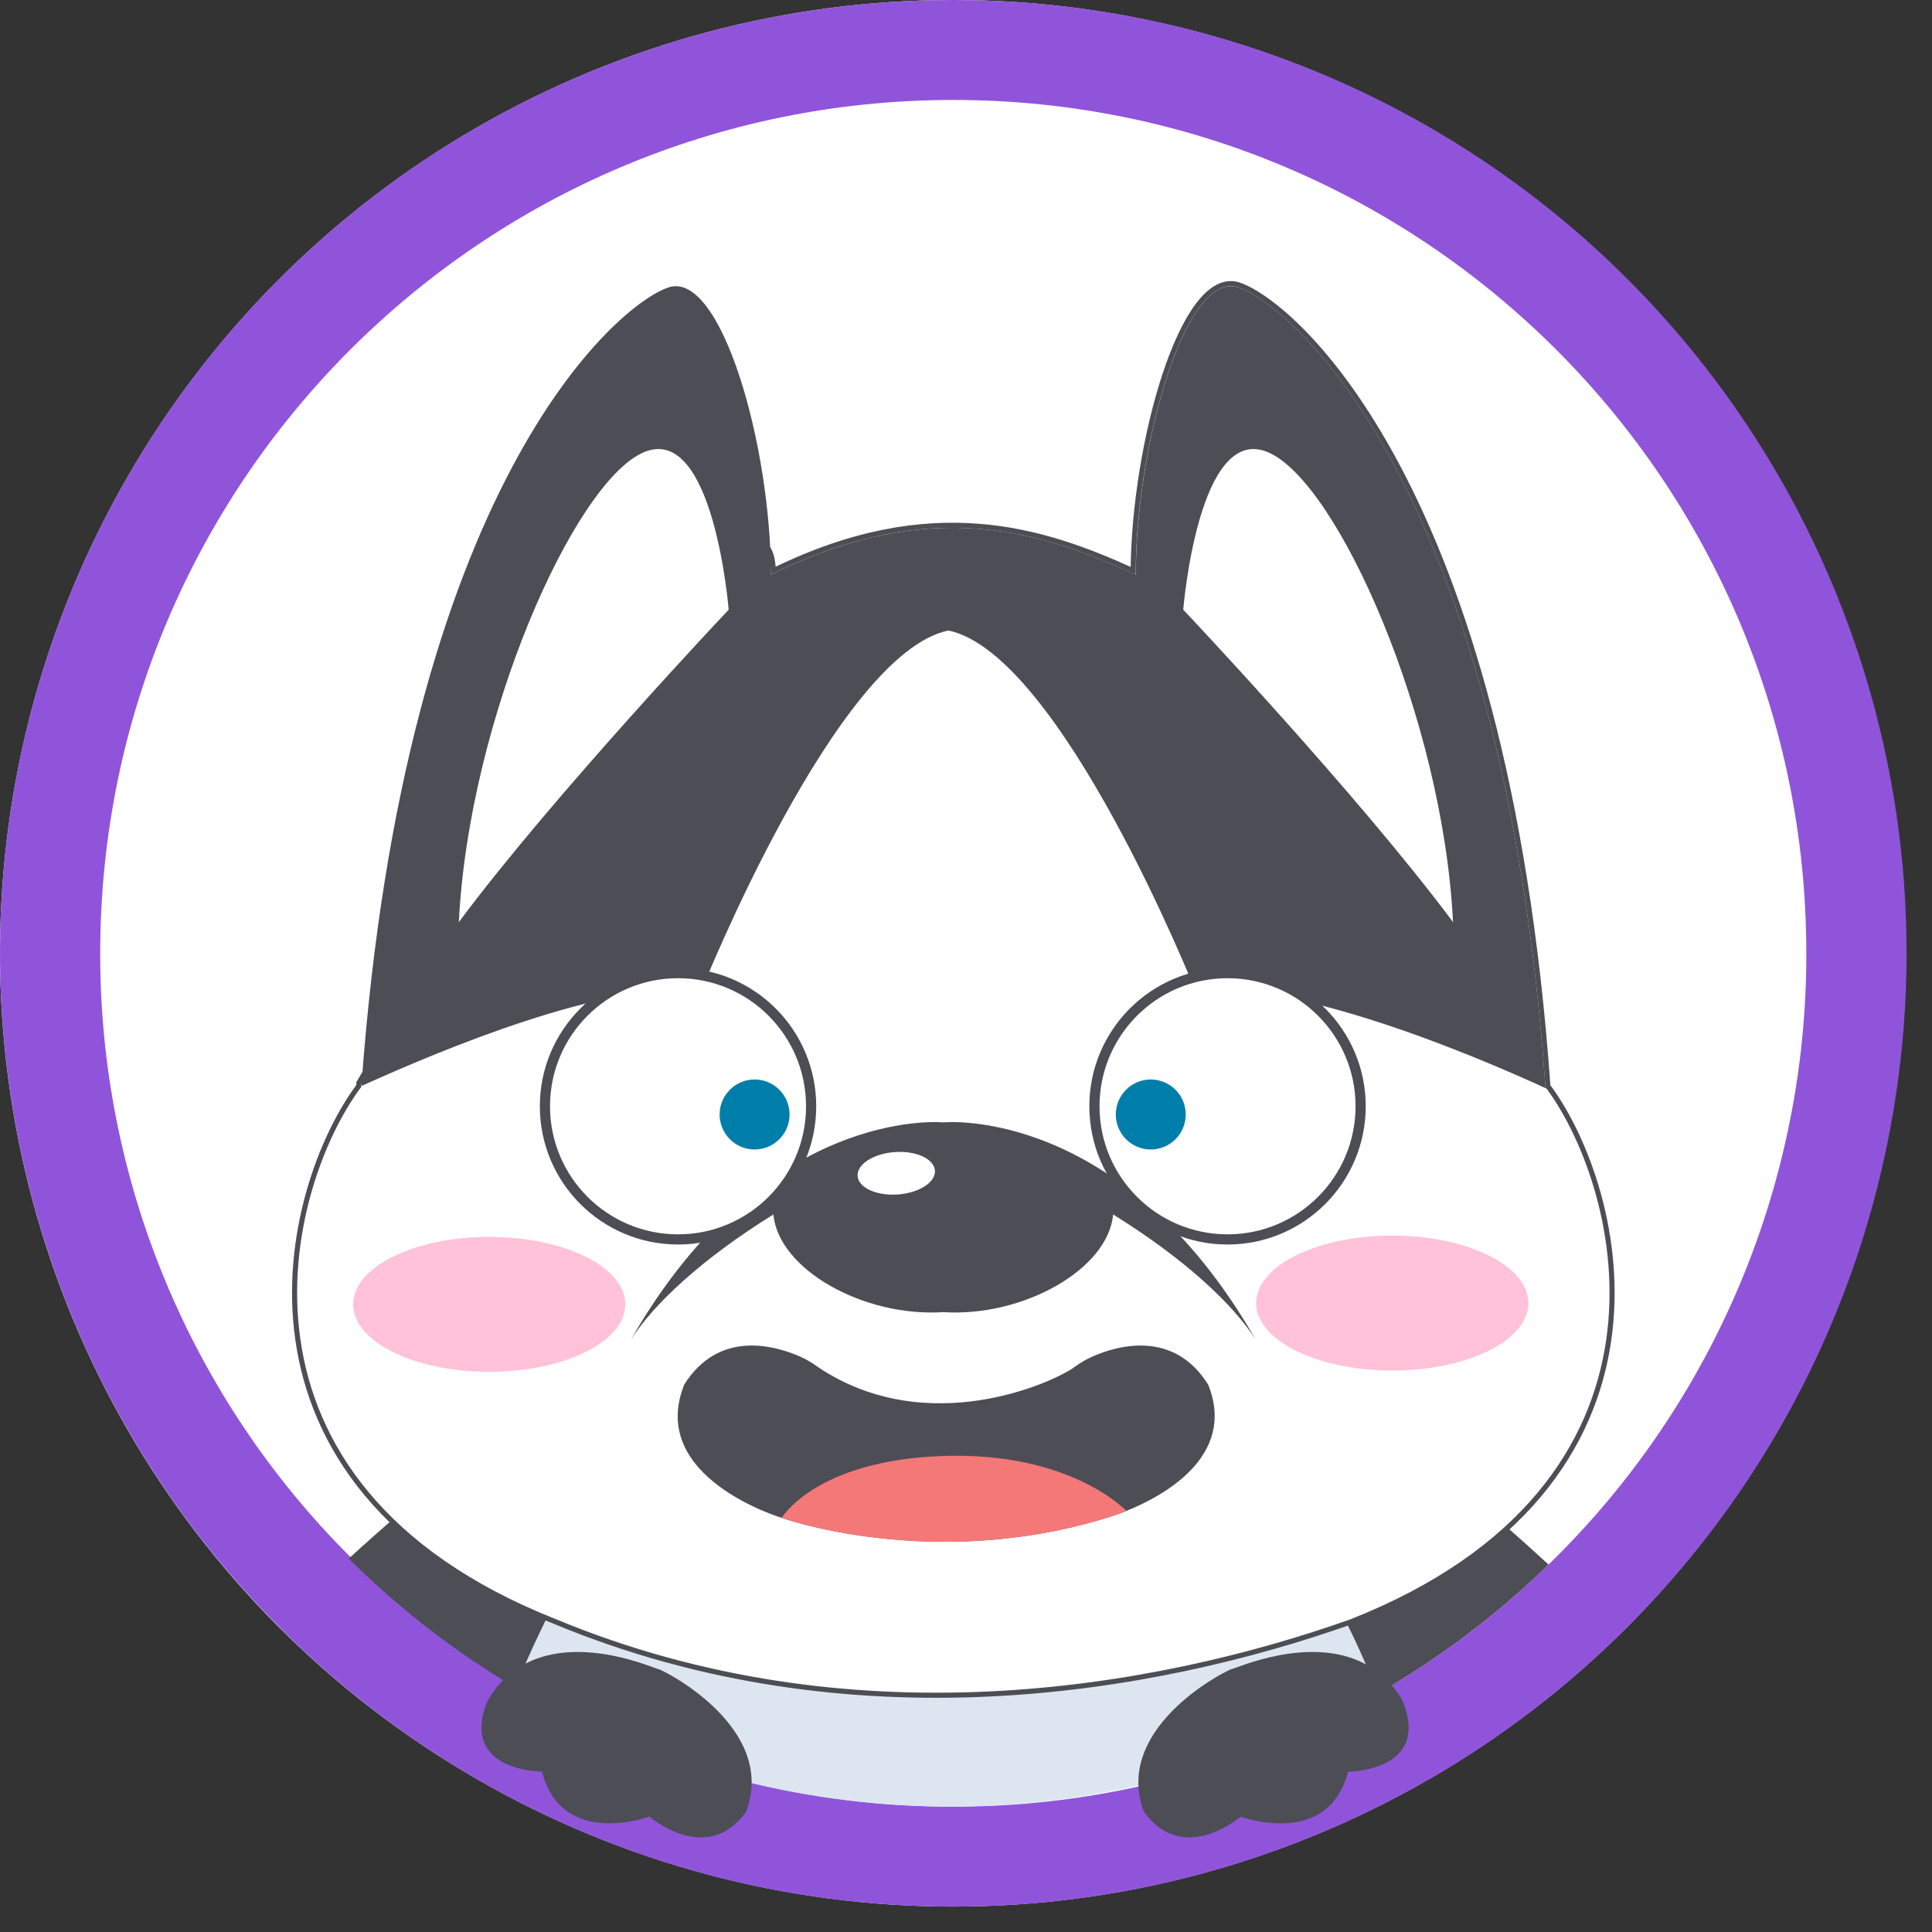 <svg width="38" height="38" viewBox="0 0 38 38" fill="none" xmlns="http://www.w3.org/2000/svg">
<rect x="0" y="0" width="38" height="38" fill="#333333" stroke="none"/>
<ellipse cx="18.744" cy="18.75" rx="18.744" ry="18.75" fill="white"/>
<path d="M18.75 1.966C9.483 1.966 1.971 9.48 1.971 18.75C1.968 20.956 2.401 23.141 3.246 25.179C4.091 27.217 5.33 29.068 6.893 30.625L6.924 30.656C6.991 30.724 7.059 30.789 7.127 30.853C7.979 31.672 8.915 32.399 9.919 33.022C9.996 33.071 10.074 33.117 10.151 33.163L10.204 33.195C10.279 33.239 10.352 33.283 10.429 33.326C12.92 34.753 15.737 35.514 18.608 35.534H18.82C21.608 35.527 24.349 34.822 26.794 33.483C26.896 33.427 26.997 33.37 27.098 33.312C27.116 33.302 27.134 33.291 27.152 33.281C27.226 33.238 27.299 33.195 27.372 33.151C28.39 32.54 29.341 31.823 30.208 31.012L30.293 30.931L30.455 30.776L30.458 30.773L30.49 30.742C32.088 29.181 33.357 27.315 34.222 25.256C35.087 23.196 35.532 20.984 35.528 18.75C35.528 9.48 28.016 1.966 18.75 1.966ZM18.75 4.45938e-06C22.474 -0.003 26.114 1.105 29.206 3.182C32.299 5.258 34.702 8.209 36.11 11.659C37.518 15.108 37.866 18.898 37.11 22.546C36.355 26.194 34.53 29.534 31.868 32.14L31.832 32.175V32.177L31.818 32.191L31.657 32.345L31.549 32.448C30.581 33.353 29.521 34.154 28.384 34.836C28.297 34.888 28.218 34.934 28.143 34.979L28.134 34.984H28.13H28.127L28.071 35.016C27.965 35.077 27.855 35.139 27.743 35.2C25.012 36.698 21.949 37.489 18.834 37.5H18.583C17.147 37.487 15.717 37.311 14.321 36.974C12.615 36.56 10.977 35.907 9.453 35.035C9.36 34.982 9.282 34.937 9.208 34.893L9.139 34.851C9.053 34.802 8.968 34.748 8.885 34.697C7.764 34.001 6.72 33.19 5.769 32.276C5.698 32.207 5.621 32.133 5.541 32.052L5.502 32.012C2.877 29.392 1.088 26.051 0.362 22.412C-0.363 18.774 0.006 15.003 1.425 11.575C2.843 8.147 5.247 5.218 8.331 3.157C11.415 1.097 15.041 -0.002 18.75 4.45938e-06Z" fill="#9054DB"/>
<path d="M18.634 33.282L18.536 33.277V33.285C18.536 33.285 18.569 33.285 18.634 33.282Z" fill="white"/>
<path d="M11.619 30.225C11.619 30.225 10.725 31.724 10.14 33.196C10.214 33.24 10.287 33.284 10.364 33.328C12.853 34.746 15.663 35.505 18.527 35.532C21.391 35.559 24.215 34.853 26.729 33.482C26.85 33.416 26.969 33.349 27.087 33.279C26.959 32.949 26.813 32.615 26.665 32.296C26.644 32.253 26.624 32.21 26.604 32.167C26.514 31.979 26.424 31.797 26.337 31.623L26.301 31.553C26.158 31.274 26.024 31.022 25.908 30.816C25.898 30.799 25.889 30.782 25.88 30.767C25.697 30.434 25.574 30.229 25.574 30.229C25.574 30.229 25.083 28.362 27.146 28.46C27.418 28.478 27.685 28.539 27.937 28.64C27.063 27.978 26.175 27.407 25.525 27.231C23.855 26.78 19.325 27.929 18.598 28.119C17.866 27.928 13.337 26.78 11.67 27.231C11.02 27.407 10.132 27.978 9.258 28.64C9.51 28.538 9.776 28.475 10.047 28.456C12.111 28.358 11.619 30.225 11.619 30.225Z" fill="#DDE6F0"/>
<path d="M25.575 30.226C25.575 30.226 25.697 30.431 25.88 30.764C25.89 30.78 25.899 30.797 25.908 30.813C26.022 31.02 26.157 31.272 26.301 31.55L26.337 31.62C26.38 31.705 26.423 31.791 26.466 31.88C26.512 31.972 26.558 32.068 26.604 32.164C26.624 32.207 26.645 32.25 26.665 32.293C26.732 32.437 26.798 32.583 26.861 32.731C26.881 32.776 26.901 32.822 26.92 32.867C26.939 32.913 26.955 32.949 26.972 32.99C27.011 33.086 27.05 33.182 27.087 33.277C27.091 33.288 27.095 33.298 27.099 33.308C27.128 33.382 27.156 33.456 27.182 33.529C27.192 33.554 27.201 33.578 27.21 33.606C27.229 33.657 27.246 33.708 27.263 33.759L27.607 33.508C27.58 33.446 27.547 33.386 27.509 33.33C27.466 33.268 27.421 33.208 27.372 33.151C28.39 32.54 29.34 31.823 30.207 31.013L30.293 30.931L30.455 30.776L30.458 30.773L30.424 30.742C30.2 30.535 29.924 30.286 29.616 30.016C29.116 29.579 28.531 29.089 27.938 28.64C27.685 28.537 27.419 28.476 27.147 28.457C25.083 28.359 25.575 30.226 25.575 30.226Z" fill="#4D4D55"/>
<path d="M6.859 30.656C6.926 30.724 6.993 30.79 7.061 30.853C7.994 31.749 9.026 32.535 10.139 33.195C10.724 31.721 11.618 30.224 11.618 30.224C11.618 30.224 12.11 28.357 10.046 28.455C9.775 28.473 9.508 28.534 9.256 28.635C8.344 29.327 7.449 30.116 6.859 30.656Z" fill="#4D4D55"/>
<path d="M22.392 35.123C22.392 35.128 22.392 35.133 22.392 35.138C22.402 35.307 22.438 35.474 22.499 35.633C23.272 36.714 24.402 35.731 24.402 35.731C24.402 35.731 26.122 36.37 26.515 34.846C26.515 34.846 28.023 34.846 27.645 33.612C27.635 33.578 27.623 33.545 27.608 33.514C27.581 33.451 27.548 33.391 27.51 33.335C27.468 33.271 27.422 33.209 27.373 33.151C27.23 32.98 27.057 32.839 26.861 32.733C25.769 32.143 24.299 32.822 24.236 32.825C24.165 32.831 22.332 33.739 22.392 35.123Z" fill="#4D4D55"/>
<path d="M10.66 34.846C10.66 34.846 9.151 34.846 9.53 33.611C9.561 33.512 9.606 33.418 9.664 33.332C10.688 31.809 12.863 32.822 12.94 32.826C13.016 32.83 15.301 33.965 14.676 35.632C13.903 36.713 12.773 35.73 12.773 35.73C12.773 35.73 11.053 36.369 10.66 34.846Z" fill="#4D4D55"/>
<path d="M26.583 31.895L26.583 31.895L26.581 31.896C22.694 33.274 16.735 34.31 10.918 31.895C7.489 30.538 6.149 28.398 5.858 26.345C5.568 24.305 6.315 22.358 7.055 21.362C7.055 21.357 7.056 21.352 7.056 21.347C7.058 21.334 7.059 21.323 7.059 21.31V21.297L7.066 21.285C9.031 17.977 11.045 14.835 12.569 12.838C13.329 11.842 13.972 11.125 14.428 10.818C14.542 10.741 14.648 10.688 14.743 10.664C14.838 10.639 14.927 10.643 15.002 10.686C15.076 10.729 15.128 10.806 15.162 10.908C15.19 10.993 15.206 11.098 15.21 11.225C16.761 10.464 18.087 10.26 19.253 10.352C20.404 10.442 21.396 10.821 22.288 11.227C22.298 9.961 22.542 8.494 22.911 7.376C23.099 6.805 23.321 6.322 23.563 6.001C23.803 5.684 24.078 5.508 24.369 5.605C24.637 5.695 25.098 5.987 25.651 6.555C26.204 7.124 26.852 7.973 27.492 9.18C28.773 11.594 30.026 15.443 30.445 21.362L30.459 21.382L30.46 21.382C31.2 22.389 31.939 24.339 31.639 26.377C31.338 28.421 29.994 30.545 26.583 31.895Z" fill="white" stroke="#4D4D55" stroke-width="0.1" stroke-miterlimit="10"/>
<path d="M7.109 21.36C8.745 20.622 11.859 19.32 13.805 19.461C13.805 19.461 16.444 12.86 18.653 12.401C20.864 12.86 23.501 19.461 23.501 19.461C25.539 19.314 28.861 20.697 30.421 21.412L30.397 21.38C29.562 9.536 25.386 5.997 24.354 5.653C23.322 5.309 22.34 8.749 22.34 11.305C20.522 10.469 18.311 9.732 15.162 11.305C15.162 8.749 14.18 5.309 13.148 5.653C12.116 5.997 7.955 9.571 7.109 21.36Z" fill="#4D4D55"/>
<path d="M23.273 11.992C23.273 11.992 23.568 8.306 24.943 8.896C26.319 9.486 28.383 14.155 28.579 18.136C26.712 15.629 23.273 11.992 23.273 11.992Z" fill="white"/>
<path d="M14.332 11.992C14.332 11.992 14.037 8.306 12.661 8.896C11.285 9.486 9.222 14.155 9.025 18.136C10.892 15.629 14.332 11.992 14.332 11.992Z" fill="white"/>
<path d="M12.412 26.344C12.854 25.656 13.787 24.771 15.212 23.887C15.311 24.968 16.983 25.909 18.553 25.808C20.123 25.909 21.796 24.967 21.894 23.887C23.319 24.771 24.253 25.656 24.695 26.344C22.061 21.758 18.602 22.072 18.553 22.076C18.458 22.068 15.028 21.788 12.412 26.344Z" fill="#4D4D55"/>
<path d="M24.144 24.378C22.698 24.378 21.526 23.205 21.526 21.759C21.526 20.313 22.698 19.14 24.144 19.14C25.59 19.14 26.762 20.313 26.762 21.759C26.762 23.205 25.59 24.378 24.144 24.378Z" fill="white" stroke="#4D4D55" stroke-width="0.2" stroke-miterlimit="10"/>
<path d="M13.336 24.378C11.89 24.378 10.718 23.205 10.718 21.759C10.718 20.313 11.89 19.14 13.336 19.14C14.782 19.14 15.954 20.313 15.954 21.759C15.954 23.205 14.782 24.378 13.336 24.378Z" fill="white" stroke="#4D4D55" stroke-width="0.2" stroke-miterlimit="10"/>
<path d="M22.634 22.609C22.254 22.609 21.946 22.3 21.946 21.921C21.946 21.541 22.254 21.232 22.634 21.232C23.014 21.232 23.322 21.541 23.322 21.921C23.322 22.3 23.014 22.609 22.634 22.609Z" fill="#007EAA"/>
<path d="M14.842 22.609C14.462 22.609 14.154 22.3 14.154 21.921C14.154 21.541 14.462 21.232 14.842 21.232C15.222 21.232 15.53 21.541 15.53 21.921C15.53 22.3 15.222 22.609 14.842 22.609Z" fill="#007EAA"/>
<path d="M15.375 29.854C15.375 29.854 18.359 30.924 21.821 29.837C21.821 29.837 21.955 29.798 22.154 29.718C22.847 29.439 24.333 28.656 23.764 27.235C23.083 26.149 21.983 26.464 21.488 26.681C21.362 26.737 21.243 26.807 21.133 26.888C20.733 27.183 18.245 28.333 16.088 26.888C15.978 26.806 15.86 26.737 15.734 26.681C15.238 26.464 14.138 26.149 13.457 27.235C12.726 29.066 15.375 29.854 15.375 29.854Z" fill="#4D4D55"/>
<path d="M15.375 29.855C15.375 29.855 18.359 30.925 21.822 29.838C21.822 29.838 21.955 29.799 22.155 29.718C22.155 29.718 21.065 28.552 18.552 28.637C16.039 28.722 15.375 29.855 15.375 29.855Z" fill="#F57878"/>
<path d="M16.868 23.131C16.851 22.901 17.178 22.69 17.599 22.66C18.019 22.63 18.372 22.793 18.389 23.023C18.405 23.253 18.078 23.464 17.658 23.494C17.238 23.523 16.884 23.361 16.868 23.131Z" fill="white"/>
<path d="M27.385 26.957C25.906 26.957 24.707 26.363 24.707 25.63C24.707 24.897 25.906 24.303 27.385 24.303C28.864 24.303 30.062 24.897 30.062 25.63C30.062 26.363 28.864 26.957 27.385 26.957Z" fill="#FFC2D8"/>
<path d="M9.623 26.982C8.144 26.982 6.945 26.388 6.945 25.655C6.945 24.922 8.144 24.328 9.623 24.328C11.101 24.328 12.3 24.922 12.3 25.655C12.3 26.388 11.101 26.982 9.623 26.982Z" fill="#FFC2D8"/>
</svg>
